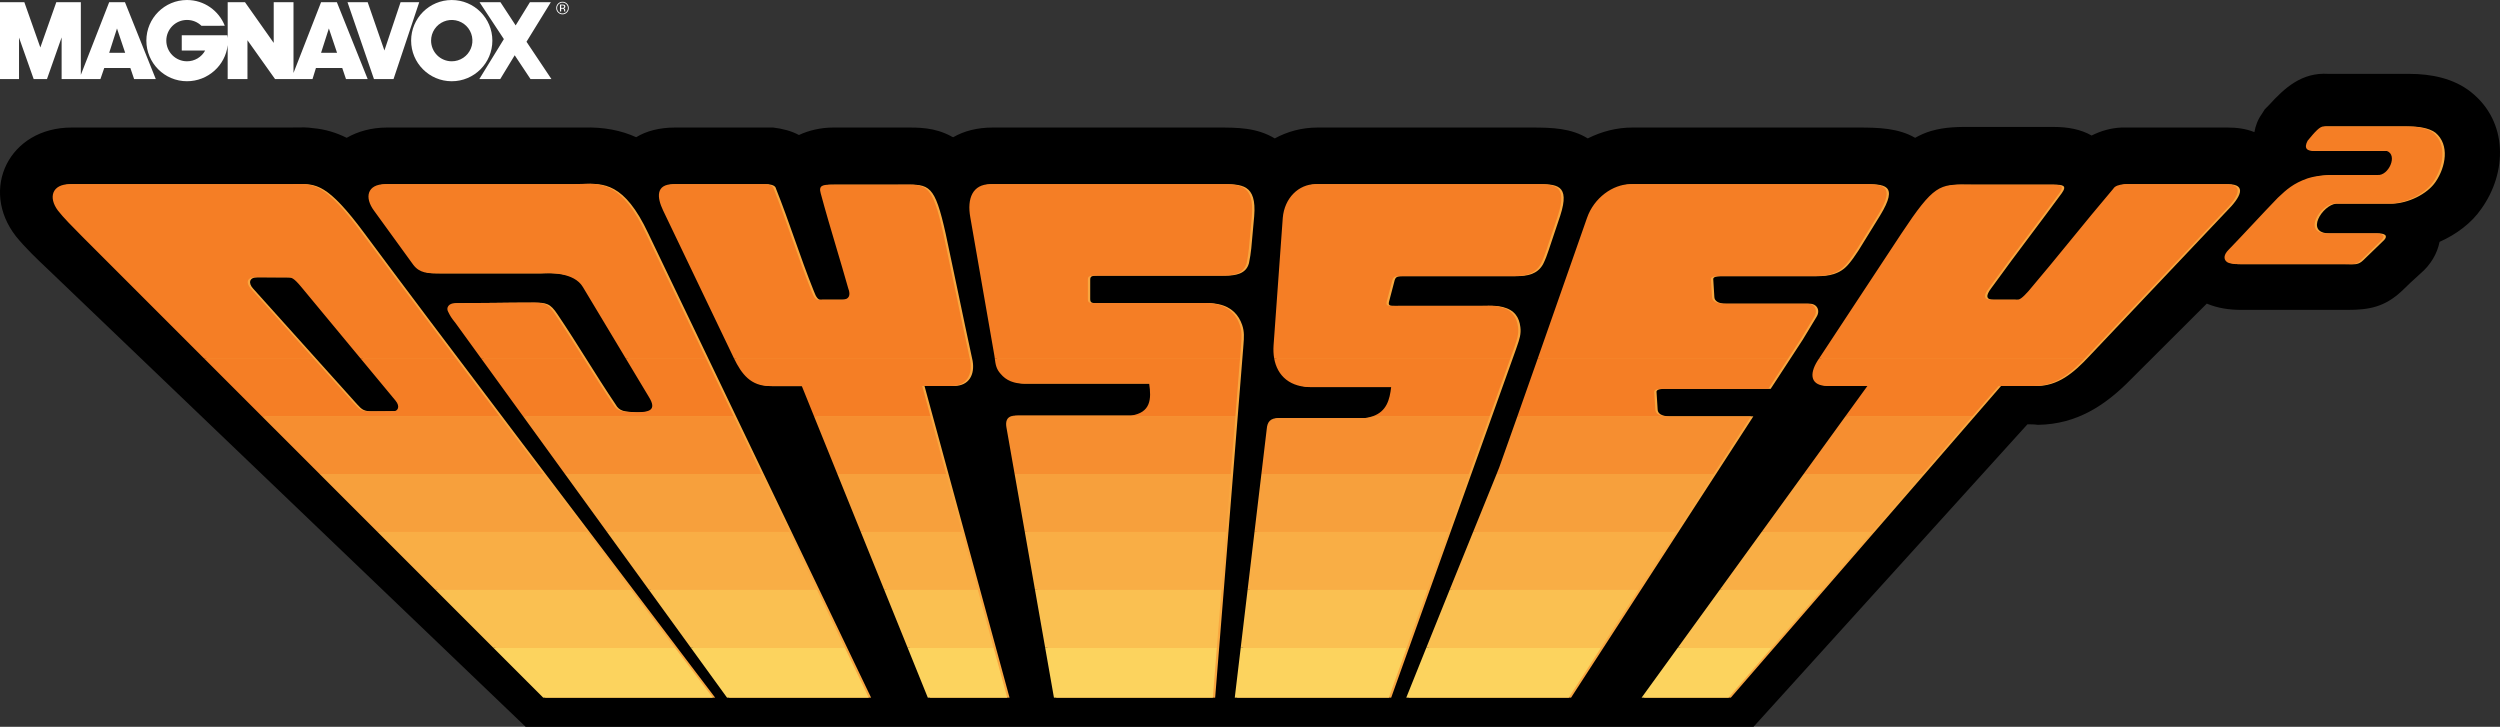 <?xml version="1.0" encoding="UTF-8" standalone="no"?>
<svg
   xmlns:dc="http://purl.org/dc/elements/1.1/"
   xmlns:cc="http://creativecommons.org/ns#"
   xmlns:rdf="http://www.w3.org/1999/02/22-rdf-syntax-ns#"
   xmlns:svg="http://www.w3.org/2000/svg"
   xmlns="http://www.w3.org/2000/svg"
   xmlns:sodipodi="http://sodipodi.sourceforge.net/DTD/sodipodi-0.dtd"
   xmlns:inkscape="http://www.inkscape.org/namespaces/inkscape"
   width="494.208"
   height="143.675"
   viewBox="0 0 494.208 143.675"
   version="1.1"
   id="svg263"
   sodipodi:docname="odyssey2.svg"
   style="fill:none"
   inkscape:version="0.92.5 (2060ec1f9f, 2020-04-08)">
  <rect x="0" y="0" width="494.208" height="143.675" fill="#333333" stroke="none"/>
  <defs
     id="defs267" />
  <sodipodi:namedview
     pagecolor="#ffffff"
     bordercolor="#666666"
     borderopacity="1"
     objecttolerance="10"
     gridtolerance="10"
     guidetolerance="10"
     inkscape:pageopacity="0"
     inkscape:pageshadow="2"
     inkscape:window-width="1366"
     inkscape:window-height="740"
     id="namedview265"
     showgrid="false"
     inkscape:pagecheckerboard="true"
     inkscape:zoom="0.95097433"
     inkscape:cx="266.1491"
     inkscape:cy="-81.602816"
     inkscape:window-x="0"
     inkscape:window-y="0"
     inkscape:window-maximized="1"
     inkscape:current-layer="svg263" />
  <path
     d="m 346.647,143.675 54.139,-59.794 c 0.673,0 1.344,0 2.036,0.099 h 0.118 c 7.591,-0.118 13.264,-3.846 18.245,-8.934 l 15.062,-15.027 c 2.155,0.907 4.428,1.242 6.918,1.242 h 20.854 c 4.309,0 7.373,-0.552 10.772,-3.727 1.126,-1.124 2.372,-2.268 3.618,-3.392 2.154,-1.814 3.399,-4.063 3.854,-6.33 3.281,-1.459 6.345,-3.727 8.262,-6.547 5.099,-7.119 5.337,-17.177 -2.036,-23.054 -3.399,-2.702 -7.807,-3.609 -12.235,-3.609 h -15.971 c -5.218,-0.335 -8.599,2.702 -11.781,6.212 l -0.79,0.789 -0.574,0.907 c -0.81,1.124 -1.265,2.367 -1.483,3.609 -1.699,-0.69 -3.498,-0.907 -5.317,-0.907 h -20.972 c -2.154,0.099 -4.072,0.67 -5.89,1.578 -2.155,-1.242 -4.744,-1.696 -7.472,-1.696 h -15.062 c -0.33,0 -0.656,-0.001 -0.98,-0.003 -2.777,-0.011 -5.342,-0.021 -8.192,0.791 -1.146,0.335 -2.155,0.789 -3.183,1.361 -3.3,-1.913 -7.156,-2.031 -11.227,-2.031 H 322.709 c -3.163,0 -6.108,0.789 -8.836,2.15 -3.281,-2.031 -7.037,-2.15 -11.109,-2.15 h -42.26 c -3.183,0 -6.009,0.789 -8.5,2.15 -3.617,-2.15 -7.255,-2.15 -11.445,-2.15 h -44.295 c -3.064,0 -5.673,0.67 -7.828,1.913 -0.237,-0.098 -0.335,-0.098 -0.454,-0.217 -3.295,-1.733 -6.201,-1.718 -9.673,-1.7 -0.36,0.002 -0.727,0.004 -1.1,0.004 h -12.472 c -2.491,0 -4.883,0.572 -6.8,1.479 -1.483,-0.809 -3.282,-1.262 -5.1,-1.479 h -19.371 c -3.064,0 -5.673,0.67 -7.708,1.913 -2.945,-1.341 -6.345,-2.031 -10.417,-1.913 H 76.48 c -3.064,0 -5.791,0.789 -7.946,2.031 -2.036,-1.006 -4.191,-1.696 -6.681,-1.913 -1.092,-0.177 -2.196,-0.156 -3.343,-0.133 -0.389,0.008 -0.783,0.015 -1.184,0.015 H 14.157 c -12.354,0 -18.244,12.207 -11.01,21.496 1.818,2.248 4.19,4.516 6.345,6.547 l 93.613,89.651 0.802,0.769 z"
     id="path225"
     inkscape:connector-curvature="0"
     style="fill:#000000;stroke-width:1.041" />
  <path
     d="m 476.135,24.994 c 1.7,0 3.954,0.217 5.317,1.242 2.846,2.367 2.036,6.784 0.021,9.722 -1.7,2.485 -5.437,4.181 -8.381,4.299 h -11.227 c -2.728,0.217 -6.346,5.877 -1.364,5.877 h 9.864 c 1.58,0.098 1.58,0.789 0.672,1.578 -0.623,0.621 -1.274,1.242 -1.927,1.864 -0.653,0.621 -1.305,1.242 -1.927,1.864 -0.864,0.846 -1.561,0.827 -2.572,0.799 -0.107,-0.003 -0.219,-0.006 -0.333,-0.008 l -0.089,-0.001 c -0.061,-7.29e-4 -0.124,-10e-4 -0.188,-10e-4 h -20.854 c -1.245,0 -2.035,-0.118 -2.49,-0.454 -0.691,-0.552 -0.573,-1.459 0.336,-2.367 1.641,-1.696 3.257,-3.422 4.872,-5.147 1.616,-1.726 3.232,-3.451 4.872,-5.147 l 0.167,-0.156 c 1.513,-1.417 2.882,-2.7 5.724,-3.69 1.818,-0.552 3.399,-0.671 5.218,-0.671 h 8.618 c 2.154,0.217 4.092,-3.964 1.818,-4.753 h -14.054 c -1.798,0.118 -2.372,-0.552 -1.58,-2.031 1.482,-1.795 2.391,-2.82 3.182,-2.82 z"
     id="path227"
     inkscape:connector-curvature="0"
     style="fill:#f8a740;stroke-width:1.041" />
  <path
     d="m 244.555,137.92 h 30.457 l 24.631,-68.751 c 0.077,-0.229 0.154,-0.449 0.229,-0.664 0.479,-1.374 0.868,-2.488 0.68,-3.853 -0.237,-1.933 -1.146,-3.392 -3.518,-3.964 -0.987,-0.266 -2.048,-0.247 -3.125,-0.227 l -0.005,2.08e-4 c -0.28,0.005 -0.561,0.01 -0.843,0.01 h -16.662 c -0.15,0 -0.292,10e-4 -0.424,0.003 -1.078,0.011 -1.589,0.016 -1.395,-0.792 l 1.126,-4.299 c 0.218,-0.671 0.574,-0.789 1.7,-0.789 h 22.316 c 2.134,0 4.191,-0.335 5.317,-2.367 0.454,-0.907 0.79,-1.795 1.126,-2.82 l 2.273,-6.784 c 2.023,-6.258 -0.763,-6.241 -4.858,-6.216 l -0.372,0.002 c -0.147,7.28e-4 -0.295,0.001 -0.444,0.001 h -42.26 c -3.281,0 -6.127,2.702 -6.463,6.666 l -1.819,25.203 c -0.336,4.851 2.274,8.46 7.827,8.243 h 15.418 c -0.336,2.938 -1.126,5.542 -5.099,6.113 h -17.118 c -1.699,0 -2.253,0.789 -2.372,2.15 z"
     id="path229"
     inkscape:connector-curvature="0"
     style="fill:#f8a740;stroke-width:1.041" />
  <path
     d="m 240.216,137.92 5.543,-69.086 c 0.008,-0.116 0.017,-0.231 0.025,-0.345 l 0.01,-0.128 0.017,-0.206 v -0.003 c 0.111,-1.392 0.208,-2.592 -0.27,-3.953 -0.672,-1.913 -2.036,-3.51 -4.645,-4.063 -1.175,-0.266 -2.265,-0.246 -3.346,-0.227 h -0.002 c -0.134,0.002 -0.27,0.005 -0.404,0.007 -0.146,0.002 -0.292,0.003 -0.438,0.003 h -19.154 c -0.165,0 -0.317,0.001 -0.459,0.003 -1.139,0.011 -1.576,0.015 -1.576,-0.792 v -3.846 c 0,-0.671 0.336,-0.789 1.483,-0.789 h 25.142 c 2.155,0 4.191,-0.335 4.764,-2.485 0.218,-1.026 0.336,-1.913 0.455,-2.938 l 0.573,-6.33 c 0.521,-6.377 -2.452,-6.359 -6.668,-6.334 -0.27,0.002 -0.543,0.003 -0.822,0.003 h -44.198 c -3.519,0 -4.645,2.82 -3.973,6.547 l 4.763,27.353 c 0.018,0.122 0.034,0.241 0.05,0.356 l 0.028,0.208 c 0.157,1.183 0.276,2.07 1.167,3.045 1.029,1.242 2.609,2.031 5.1,1.913 h 24.253 c 0.455,3.057 0.336,5.759 -3.617,6.33 h -22.791 c -1.581,0 -2.035,0.907 -1.818,2.268 l 9.402,53.487 z"
     id="path231"
     inkscape:connector-curvature="0"
     style="fill:#f8a740;stroke-width:1.041" />
  <path
     d="M 199.572,137.92 182.764,76.308 h 5.771 c 3.064,0 4.191,-2.268 3.737,-4.97 -1.011,-4.649 -1.985,-9.299 -2.961,-13.951 l -0.006,-0.03 c -0.777,-3.705 -1.554,-7.412 -2.35,-11.123 -2.188,-9.806 -3.233,-9.794 -8.271,-9.733 -0.423,0.005 -0.874,0.011 -1.356,0.011 h -12.473 c -1.7,0 -2.61,0.118 -2.155,1.696 0.978,3.642 2.028,7.173 3.09,10.743 l 0.002,0.008 c 0.783,2.633 1.572,5.287 2.344,8.023 0.574,1.479 0.119,2.268 -1.245,2.268 h -4.309 c -0.79,0.217 -1.245,-0.454 -1.699,-1.696 -1.386,-3.444 -2.592,-6.858 -3.799,-10.273 l -0.008,-0.024 c -1.167,-3.303 -2.335,-6.606 -3.665,-9.938 -0.119,-0.572 -0.673,-0.789 -1.581,-0.907 h -18.245 c -3.518,0 -3.281,2.603 -2.035,5.206 l 13.817,28.832 c 1.581,3.392 3.399,5.877 7.253,5.877 h 6.346 l 24.91,61.592 z"
     id="path233"
     inkscape:connector-curvature="0"
     style="fill:#f8a740;stroke-width:1.041" />
  <path
     d="M 172.207,137.92 128.149,46.135 c -4.736,-10.067 -8.861,-9.913 -12.99,-9.76 -0.505,0.019 -1.011,0.038 -1.518,0.038 H 76.599 c -3.518,0 -4.19,2.603 -2.154,5.305 l 7.709,10.63 c 1.284,1.708 2.972,1.703 5.046,1.697 0.129,-4.16e-4 0.259,-8.33e-4 0.39,-8.33e-4 h 19.49 c 0.084,0 0.21,-0.005 0.371,-0.011 l 0.003,-1.04e-4 c 1.577,-0.062 6.487,-0.254 8.244,2.733 l 13.026,21.693 c 1.7,2.721 0,3.057 -2.728,3.057 l -0.265,-0.013 c -2.194,-0.107 -3.283,-0.161 -4.044,-1.565 -1.986,-2.938 -3.854,-5.906 -5.722,-8.874 -1.869,-2.968 -3.737,-5.936 -5.723,-8.874 -1.483,-2.268 -2.273,-2.367 -4.763,-2.367 -2.565,0 -5.1,0.03 -7.62,0.06 h -0.022 c -2.483,0.029 -4.952,0.059 -7.421,0.059 -1.245,0 -1.818,0.907 -1.364,1.696 0.455,0.907 0.573,1.124 1.482,2.268 l 53.649,74.017 z"
     id="path235"
     inkscape:connector-curvature="0"
     style="fill:#f8a740;stroke-width:1.041" />
  <path
     d="m 141.378,137.92 c -0.807,-1.065 -1.625,-2.144 -2.456,-3.238 -0.793,-1.046 -1.877,-2.475 -3.201,-4.221 l -0.079,-0.104 C 122.112,112.528 83.888,62.154 72.053,46.135 64.726,36.256 62.481,36.307 58.615,36.395 h -0.004 c -0.272,0.006 -0.553,0.013 -0.844,0.016 -0.062,6.25e-4 -0.125,0.001 -0.189,0.002 -0.051,3.12e-4 -0.102,4.16e-4 -0.153,4.16e-4 H 14.276 c -3.518,0 -4.309,2.603 -2.372,5.206 1.011,1.326 3.038,3.367 4.743,5.082 0.196,0.197 0.388,0.391 0.574,0.578 L 107.841,137.92 Z M 57.248,54.832 c 0.85,0 1.265,0.079 2.846,1.992 l 18.541,22.364 c 1.047,1.262 0.356,2.09 -0.237,2.09 -1.364,0.02 -3.578,0.059 -4.922,0.04 -1.522,-0.02 -1.937,-0.355 -2.886,-1.4 L 50.013,57.021 c -0.929,-1.026 -0.811,-2.189 0.889,-2.209 z"
     id="path237"
     inkscape:connector-curvature="0"
     style="clip-rule:evenodd;fill:#f8a740;fill-rule:evenodd;stroke-width:1.041" />
  <path
     d="M 342.147,137.92 395.568,76.308 h 7.017 c 4.191,0 7.255,-2.485 10.416,-5.877 l 27.199,-28.714 c 2.728,-2.702 4.092,-5.305 0.236,-5.305 h -20.062 c -1.028,0.118 -1.819,0.335 -2.154,0.907 -2.886,3.392 -5.633,6.754 -8.381,10.117 -2.748,3.362 -5.495,6.725 -8.381,10.117 -1.126,1.242 -1.819,1.913 -2.609,1.696 h -4.764 c -1.483,0 -1.581,-0.789 -0.455,-2.268 2.672,-3.708 5.342,-7.266 8.013,-10.825 1.974,-2.63 3.948,-5.259 5.922,-7.95 1.126,-1.578 0.218,-1.696 -1.581,-1.696 h -15.062 c -0.536,0 -1.035,-0.005 -1.501,-0.011 -5.559,-0.061 -6.634,-0.072 -13.125,9.733 -2.921,4.398 -5.809,8.796 -8.7,13.197 l -0.045,0.068 c -2.59,3.944 -5.182,7.89 -7.8,11.84 -1.7,2.721 -1.364,4.97 2.036,4.97 h 7.827 l -44.636,61.612 z"
     id="path239"
     inkscape:connector-curvature="0"
     style="fill:#f8a740;stroke-width:1.041" />
  <path
     d="m 310.569,137.92 36.038,-55.617 h -16.544 c -1.581,0 -2.373,-0.572 -2.373,-1.361 l -0.218,-3.392 c -0.105,-0.699 1.14,-0.686 2.29,-0.674 h 0.005 l 0.134,10e-4 0.104,9.37e-4 c 0.066,4.17e-4 0.13,7.29e-4 0.194,7.29e-4 h 19.826 l 6.345,-9.722 2.728,-4.516 c 0.791,-1.242 0.119,-2.603 -1.363,-2.603 h -16.564 c -1.483,0 -2.274,-0.572 -2.274,-1.361 l -0.218,-3.51 c 0,-0.596 1.249,-0.584 2.332,-0.574 l 0.133,10e-4 c 0.089,7.29e-4 0.177,0.001 0.262,0.001 h 17.79 c 2.274,0 4.527,-0.335 6.227,-2.367 0.685,-0.787 1.208,-1.573 1.772,-2.424 l 0.166,-0.248 0.098,-0.148 4.191,-6.784 c 3.823,-6.258 0.868,-6.241 -3.449,-6.215 -0.281,0.002 -0.568,0.003 -0.859,0.003 h -44.534 c -3.519,0 -7.255,2.721 -8.618,6.666 -13.362,38.219 -17.335,49.283 -17.335,49.283 -0.967,2.422 -2.163,5.365 -3.809,9.413 l -0.005,0.015 c -2.97,7.306 -7.402,18.208 -14.584,36.132 z"
     id="path241"
     inkscape:connector-curvature="0"
     style="fill:#f8a740;stroke-width:1.041" />
  <path
     d="M 90.087,70.796 C 82.273,60.436 75.496,51.412 71.592,46.128 64.265,36.249 62.021,36.3 58.154,36.388 h -1.04e-4 -0.004 -0.003 l -4.16e-4,1.04e-4 h -2.09e-4 c -0.271,0.006 -0.551,0.012 -0.84,0.016 -0.062,7.28e-4 -0.125,0.001 -0.189,0.002 -0.051,3.13e-4 -0.102,4.17e-4 -0.153,4.17e-4 H 13.815 c -3.518,0 -4.309,2.603 -2.372,5.206 1.01,1.326 3.038,3.367 4.743,5.082 0.196,0.197 0.388,0.391 0.574,0.578 L 40.279,70.796 H 61.939 L 49.552,57.014 c -0.929,-1.026 -0.81,-2.189 0.889,-2.209 l 6.345,0.02 c 0.85,0 1.265,0.079 2.846,1.992 l 11.59,13.98 z m 101.607,0 h -46.622 c -0.055,-0.116 -0.111,-0.234 -0.167,-0.352 L 131.088,41.612 c -1.245,-2.603 -1.483,-5.206 2.036,-5.206 h 18.244 c 0.91,0.118 1.463,0.335 1.581,0.907 1.33,3.331 2.497,6.633 3.664,9.934 l 0.001,0.003 0.008,0.023 c 1.208,3.414 2.414,6.828 3.799,10.273 0.454,1.242 0.909,1.913 1.699,1.696 h 4.309 c 1.364,0 1.819,-0.789 1.245,-2.268 -0.771,-2.736 -1.561,-5.39 -2.344,-8.023 l -0.002,-0.009 c -1.062,-3.57 -2.111,-7.101 -3.09,-10.743 -0.454,-1.578 0.455,-1.696 2.155,-1.696 h 12.473 c 0.482,0 0.933,-0.005 1.356,-0.011 5.038,-0.061 6.082,-0.073 8.271,9.733 0.796,3.711 1.573,7.418 2.35,11.123 l 0.006,0.03 c 0.938,4.474 1.875,8.945 2.844,13.416 z m 53.446,0 h -48.497 l -0.018,-0.134 c -0.017,-0.116 -0.032,-0.235 -0.051,-0.356 l -4.763,-27.353 c -0.673,-3.727 0.455,-6.547 3.973,-6.547 h 44.198 c 0.279,0 0.554,-0.002 0.822,-0.003 h 10e-4 c 4.215,-0.025 7.188,-0.043 6.667,6.334 l -0.573,6.33 c -0.119,1.026 -0.237,1.913 -0.455,2.938 -0.573,2.149 -2.609,2.485 -4.763,2.485 h -25.143 c -1.146,0 -1.483,0.118 -1.483,0.789 v 3.846 c 0,0.807 0.437,0.802 1.576,0.792 v 0 c 0.143,-10e-4 0.296,-0.003 0.46,-0.003 h 19.153 c 0.146,0 0.292,-0.001 0.437,-0.003 l 0.129,-0.002 0.209,-0.004 0.065,-10e-4 h 0.001 0.002 c 1.081,-0.019 2.171,-0.039 3.347,0.227 2.609,0.552 3.973,2.149 4.644,4.062 0.478,1.361 0.381,2.56 0.27,3.953 v 0.003 l -0.017,0.206 -0.01,0.128 c -0.008,0.113 -0.017,0.228 -0.025,0.345 z m 53.456,0 h -46.723 c -0.135,-0.788 -0.173,-1.634 -0.111,-2.522 l 1.819,-25.203 c 0.336,-3.964 3.183,-6.666 6.463,-6.666 h 42.261 c 0.149,0 0.296,-5.21e-4 0.442,-0.001 l 0.373,-0.002 c 4.094,-0.025 6.88,-0.043 4.857,6.215 l -2.273,6.784 c -0.336,1.026 -0.672,1.913 -1.126,2.82 -1.126,2.031 -3.183,2.366 -5.317,2.366 h -22.316 c -1.126,0 -1.483,0.118 -1.7,0.789 l -1.126,4.299 c -0.194,0.808 0.318,0.802 1.395,0.792 0.132,-10e-4 0.274,-0.003 0.424,-0.003 h 16.663 c 0.281,0 0.562,-0.005 0.842,-0.01 l 0.006,-1.04e-4 v 0 c 1.077,-0.019 2.137,-0.039 3.124,0.227 2.372,0.572 3.281,2.031 3.518,3.964 0.188,1.365 -0.2,2.479 -0.68,3.853 -0.075,0.214 -0.152,0.435 -0.229,0.664 z m 54.935,0 H 304.013 c 2.476,-7.044 5.665,-16.136 9.716,-27.725 1.364,-3.944 5.1,-6.666 8.618,-6.666 h 44.534 c 0.28,0 0.556,-0.002 0.828,-0.003 l 0.031,-1.04e-4 c 4.318,-0.026 7.273,-0.043 3.45,6.215 l -4.191,6.784 -0.099,0.148 -0.165,0.248 -0.002,0.003 -0.001,9.37e-4 v 6.25e-4 c -0.564,0.849 -1.085,1.635 -1.77,2.42 -1.7,2.031 -3.953,2.366 -6.226,2.366 h -17.79 c -0.086,0 -0.174,-5.21e-4 -0.263,-0.001 l -0.133,-10e-4 c -1.083,-0.01 -2.331,-0.021 -2.331,0.574 l 0.217,3.51 c 0,0.789 0.791,1.361 2.274,1.361 h 16.564 c 1.483,0 2.154,1.361 1.364,2.603 l -2.728,4.516 z m 58.66,0 h -52.545 c 2.498,-3.772 4.971,-7.54 7.445,-11.305 l 0.045,-0.068 0.007,-0.011 10e-4,-3.12e-4 v -2.08e-4 c 2.887,-4.397 5.773,-8.791 8.691,-13.185 6.491,-9.805 7.567,-9.794 13.125,-9.733 0.466,0.005 0.965,0.011 1.502,0.011 h 15.062 c 1.798,0 2.708,0.118 1.58,1.696 -1.974,2.69 -3.948,5.32 -5.922,7.95 -2.67,3.558 -5.342,7.116 -8.012,10.825 -1.128,1.479 -1.029,2.268 0.454,2.268 h 4.764 c 0.79,0.217 1.483,-0.454 2.609,-1.696 2.886,-3.392 5.633,-6.754 8.381,-10.117 2.748,-3.362 5.495,-6.725 8.381,-10.117 0.335,-0.572 1.126,-0.789 2.154,-0.907 h 20.063 c 3.854,0 2.49,2.603 -0.237,5.305 l -27.198,28.714 c -0.118,0.125 -0.234,0.249 -0.351,0.372 z m 63.484,-45.809 h -16.308 c -0.79,0 -1.699,1.026 -3.182,2.82 -0.791,1.479 -0.218,2.15 1.581,2.031 h 14.053 c 2.274,0.789 0.336,4.97 -1.818,4.753 h -8.618 c -1.819,0 -3.4,0.118 -5.218,0.67 -2.841,0.989 -4.211,2.272 -5.724,3.69 l -0.167,0.156 c -1.641,1.696 -3.257,3.422 -4.872,5.147 -1.616,1.726 -3.232,3.451 -4.872,5.147 -0.909,0.907 -1.028,1.814 -0.336,2.366 0.455,0.335 1.245,0.454 2.491,0.454 h 20.853 c 0.065,0 0.127,4.16e-4 0.188,10e-4 l 0.089,10e-4 c 0.115,0.002 0.226,0.005 0.333,0.008 1.011,0.027 1.707,0.046 2.572,-0.799 0.621,-0.619 1.27,-1.237 1.92,-1.856 l 0.002,-0.002 0.002,-0.002 0.001,-0.002 0.002,-0.002 0.002,-0.002 0.001,-3.12e-4 v -2.08e-4 -3.13e-4 -2.08e-4 l 10e-4,-3.12e-4 v -2.08e-4 -3.13e-4 l 10e-4,-2.08e-4 c 0.651,-0.62 1.301,-1.24 1.922,-1.859 0.91,-0.789 0.91,-1.479 -0.672,-1.578 h -9.864 c -4.981,0 -1.364,-5.66 1.364,-5.877 h 11.227 c 2.945,-0.118 6.681,-1.814 8.381,-4.299 2.016,-2.938 2.827,-7.356 -0.02,-9.722 -1.364,-1.024 -3.618,-1.241 -5.317,-1.241 z M 139.53,70.796 h -15.865 l -8.429,-14.039 c -1.757,-2.987 -6.667,-2.795 -8.245,-2.733 l -0.003,2.09e-4 c -0.16,0.006 -0.286,0.011 -0.371,0.011 H 87.128 c -0.131,0 -0.261,4.16e-4 -0.39,7.28e-4 -2.074,0.006 -3.761,0.012 -5.046,-1.697 l -7.709,-10.63 c -2.036,-2.702 -1.364,-5.305 2.154,-5.305 h 37.042 c 0.507,0 1.013,-0.019 1.519,-0.038 4.128,-0.153 8.253,-0.307 12.99,9.76 z m -24.19,0 H 95.074 L 90.073,63.896 c -0.909,-1.144 -1.028,-1.361 -1.483,-2.268 -0.455,-0.789 0.119,-1.696 1.364,-1.696 2.466,0 4.932,-0.029 7.413,-0.059 h 3.12e-4 3.13e-4 2.08e-4 3.12e-4 3.13e-4 l 0.006,-1.05e-4 h 0.022 c 2.52,-0.03 5.055,-0.06 7.62,-0.06 2.49,0 3.282,0.099 4.764,2.367 1.928,2.853 3.745,5.734 5.559,8.615 z"
     id="path243"
     inkscape:connector-curvature="0"
     style="clip-rule:evenodd;fill:#f57e25;fill-rule:evenodd;stroke-width:1.041" />
  <path
     d="m 244.221,82.248 0.918,-11.452 h -48.497 l 0.009,0.074 v 1.04e-4 c 0.158,1.183 0.276,2.07 1.168,3.045 1.028,1.242 2.609,2.031 5.099,1.913 h 24.253 c 0.455,3.057 0.336,5.759 -3.617,6.33 h -22.791 c -0.293,0 -0.547,0.031 -0.765,0.09 z m -60.296,0 -1.622,-5.948 h 5.772 c 3.063,0 4.191,-2.268 3.736,-4.97 -0.038,-0.178 -0.077,-0.357 -0.117,-0.535 h -46.622 c 1.544,3.21 3.368,5.524 7.088,5.524 h 6.345 l 2.398,5.928 z m -38.898,0 -5.497,-11.452 h -15.865 l 4.597,7.654 c 1.7,2.721 0,3.057 -2.728,3.057 l -0.265,-0.013 c -2.193,-0.107 -3.283,-0.161 -4.044,-1.565 -1.986,-2.938 -3.854,-5.906 -5.722,-8.874 -0.054,-0.086 -0.109,-0.173 -0.163,-0.259 H 95.074 l 8.301,11.452 z m -46.292,0 C 95.775,78.334 92.865,74.48 90.087,70.796 H 71.223 l 6.951,8.384 c 1.048,1.262 0.356,2.09 -0.237,2.09 l -0.571,0.008 c -1.354,0.021 -3.181,0.048 -4.351,0.031 -1.522,-0.02 -1.937,-0.355 -2.886,-1.4 L 61.939,70.796 H 40.279 L 51.729,82.248 Z M 251.873,70.796 c 0.606,3.522 3.179,5.899 7.717,5.722 h 15.418 c -0.286,2.503 -0.903,4.762 -3.534,5.731 h 23.019 l 4.103,-11.452 z m 52.14,0 c -1.644,4.676 -2.974,8.45 -4.034,11.452 h 28.887 c -1.091,-0.153 -1.637,-0.658 -1.637,-1.313 l -0.217,-3.392 c -0.105,-0.699 1.139,-0.686 2.29,-0.674 h 0.005 l 0.134,0.001 0.103,9.37e-4 c 0.066,5.2e-4 0.13,8.33e-4 0.195,8.33e-4 h 19.825 l 3.966,-6.076 z m 55.632,0 c -0.119,0.178 -0.236,0.357 -0.355,0.535 -1.7,2.721 -1.364,4.97 2.036,4.97 h 7.827 l -4.309,5.948 h 25.106 l 5.157,-5.948 h 7.017 c 4.035,0 7.027,-2.305 10.067,-5.505 z"
     id="path245"
     inkscape:connector-curvature="0"
     style="clip-rule:evenodd;fill:#f57e25;fill-rule:evenodd;stroke-width:1.041" />
  <path
     d="m 249.356,93.701 h 41.034 l 4.103,-11.452 h -23.019 c -0.458,0.169 -0.978,0.298 -1.567,0.383 h -17.117 c -1.7,0 -2.254,0.789 -2.373,2.15 z m -6.054,0 0.919,-11.452 h -44.223 c -0.961,0.261 -1.23,1.069 -1.053,2.177 l 1.63,9.275 z m -56.253,0 -3.124,-11.452 h -23.023 l 4.632,11.452 z m -36.526,0 -5.497,-11.452 h -41.651 l 8.301,11.452 z m -43.126,0 c -2.884,-3.809 -5.796,-7.659 -8.663,-11.452 H 51.729 l 11.45,11.452 z m 192.581,-11.452 c -2.609,7.389 -3.585,10.105 -3.585,10.105 -0.172,0.431 -0.352,0.879 -0.539,1.347 h 42.901 l 7.39,-11.405 H 329.601 c -0.269,0 -0.513,-0.016 -0.736,-0.048 z m 64.866,0 -8.297,11.452 h 23.472 l 9.93,-11.452 z"
     id="path247"
     inkscape:connector-curvature="0"
     style="clip-rule:evenodd;fill:#f68e30;fill-rule:evenodd;stroke-width:1.041" />
  <path
     d="m 247.992,105.153 h 38.294 l 4.103,-11.452 h -41.034 z m -5.609,0 0.918,-11.452 h -42.725 l 2.014,11.452 z m -52.21,0 -3.124,-11.452 h -21.516 l 4.631,11.452 z m -34.153,0 -5.497,-11.452 H 111.677 l 8.301,11.452 z m -39.95,0 c -2.807,-3.705 -5.725,-7.557 -8.674,-11.452 H 63.178 L 74.628,105.153 Z M 295.855,93.701 c -0.868,2.158 -1.917,4.739 -3.269,8.066 l -0.006,0.015 c -0.426,1.047 -0.881,2.167 -1.37,3.372 h 40.126 l 7.421,-11.452 z m 60.693,0 -8.297,11.452 h 21.84 l 9.929,-11.452 z"
     id="path249"
     inkscape:connector-curvature="0"
     style="clip-rule:evenodd;fill:#f7a03c;fill-rule:evenodd;stroke-width:1.041" />
  <path
     d="m 246.629,116.605 h 35.555 l 4.102,-11.452 H 247.992 Z m -5.165,0 0.919,-11.452 h -39.794 l 2.012,11.452 z m -48.166,0 -3.124,-11.452 h -20.009 l 4.632,11.452 z m -31.78,0 -5.497,-11.452 h -36.044 l 8.301,11.452 z m -36.765,0 c -2.693,-3.551 -5.622,-7.414 -8.682,-11.452 H 74.628 l 11.45,11.452 z m 166.456,-11.452 c -1.29,3.173 -2.814,6.93 -4.641,11.452 h 37.346 l 7.421,-11.452 z m 57.042,0 -8.297,11.452 h 20.206 l 9.93,-11.452 z"
     id="path251"
     inkscape:connector-curvature="0"
     style="clip-rule:evenodd;fill:#f9ae45;fill-rule:evenodd;stroke-width:1.041" />
  <path
     d="m 245.267,128.058 h 32.815 l 4.103,-11.452 h -35.555 z m -4.72,0 0.918,-11.452 H 204.604 l 2.012,11.452 z m -44.124,0 -3.124,-11.452 h -18.502 l 4.632,11.452 z m -29.406,0 -5.498,-11.452 h -33.24 l 8.301,11.452 z m -33.576,0 c -2.408,-3.174 -5.369,-7.076 -8.687,-11.452 H 86.078 l 11.45,11.452 z m 153.128,-11.452 c -1.362,3.367 -2.89,7.159 -4.616,11.452 h 34.541 l 7.421,-11.452 z m 53.386,0 -8.297,11.452 h 18.573 l 9.93,-11.452 z"
     id="path253"
     inkscape:connector-curvature="0"
     style="clip-rule:evenodd;fill:#fac051;fill-rule:evenodd;stroke-width:1.041" />
  <path
     d="m 274.551,137.913 h -30.458 l 1.173,-9.855 h 32.815 z m 7.4,-9.855 c -1.218,3.028 -2.533,6.303 -3.956,9.855 h 32.112 l 6.385,-9.855 z m 49.706,0 -7.14,9.855 h 17.168 l 8.544,-9.855 z m -234.13,0 9.853,9.855 h 33.537 c -0.806,-1.064 -1.625,-2.144 -2.455,-3.238 -0.794,-1.046 -1.878,-2.475 -3.202,-4.221 l -0.078,-0.103 c -0.542,-0.714 -1.123,-1.479 -1.741,-2.294 z m 39.052,0 7.143,9.855 H 171.746 l -4.73,-9.855 z m 42.849,0 3.985,9.855 h 15.697 l -2.688,-9.855 z m 27.188,0 1.732,9.855 h 31.407 l 0.79,-9.855 z"
     id="path255"
     inkscape:connector-curvature="0"
     style="clip-rule:evenodd;fill:#fcd35e;fill-rule:evenodd;stroke-width:1.041" />
  <path
     d="m 89.302,0.002 c -4.435,0 -8.029,3.595 -8.029,8.029 0,4.435 3.594,8.029 8.029,8.029 4.435,0 8.03,-3.595 8.03,-8.029 0,-4.434 -3.595,-8.029 -8.03,-8.029 z m 0,12.115 c -0.536,0 -1.068,-0.106 -1.563,-0.311 -0.496,-0.205 -0.946,-0.506 -1.325,-0.886 -0.379,-0.379 -0.68,-0.83 -0.885,-1.326 -0.205,-0.496 -0.311,-1.027 -0.311,-1.563 0,-0.808 0.24,-1.598 0.689,-2.27 0.449,-0.672 1.087,-1.196 1.834,-1.505 0.747,-0.309 1.568,-0.39 2.361,-0.232 0.793,0.158 1.521,0.547 2.092,1.118 0.571,0.571 0.96,1.299 1.118,2.092 0.158,0.793 0.077,1.614 -0.233,2.361 -0.309,0.747 -0.833,1.385 -1.505,1.833 -0.672,0.449 -1.462,0.688 -2.27,0.688 z M 24.704,0.436 H 21.583 L 15.981,14.799 V 0.436 H 11.13 L 7.972,9.385 4.813,0.436 H 1.2083146e-6 V 15.626 H 3.76 V 7.43 l 2.896,8.197 h 2.632 l 2.895,-8.234 v 8.234 h 7.671 l 0.752,-2.181 h 5.165 l 0.738,2.181 h 4.286 z m -3.12,10.002 1.542,-4.813 1.617,4.813 z M 79.188,0.436 75.992,9.986 72.683,0.436 h -3.986 l 5.227,15.191 h 3.872 L 82.873,0.436 Z"
     id="path257"
     inkscape:connector-curvature="0"
     style="clip-rule:evenodd;fill:#ffffff;fill-rule:evenodd;stroke-width:1.041" />
  <path
     d="m 104.08,8.255 4.813,-7.821 h -4.135 l -2.822,4.587 -3.007,-4.587 h -4.136 l 4.812,7.294 -4.85,7.897 h 4.137 l 2.857,-4.7 3.121,4.7 h 4.135 z M 66.592,0.435 h -3.121 L 58.019,14.422 V 0.435 h -3.91 v 8.047 l -5.678,-8.047 h -3.421 v 7.075 c -0.028,-0.181 -0.063,-0.361 -0.086,-0.537 h -8.995 v 3.012 h 4.627 c -0.351,0.646 -0.87,1.185 -1.503,1.56 -0.632,0.375 -1.355,0.572 -2.09,0.57 -1.084,0 -2.123,-0.431 -2.889,-1.197 C 33.307,10.152 32.876,9.113 32.876,8.029 c 0,-1.084 0.431,-2.123 1.197,-2.889 0.766,-0.766 1.805,-1.197 2.889,-1.197 1.114,0 2.123,0.431 2.86,1.154 l 4.615,-0.005 C 43.265,2.111 40.359,0 36.962,0 c -4.434,0 -8.029,3.595 -8.029,8.029 0,4.435 3.595,8.029 8.029,8.029 4.137,0 7.6,-3.12 8.046,-7.139 v 6.705 h 3.911 V 7.955 l 5.452,7.671 h 7.408 l 0.676,-2.181 h 5.204 l 0.737,2.181 h 4.287 z m -3.122,10.002 1.541,-4.813 1.617,4.813 z M 112.076,0.712 c -0.115,-0.117 -0.251,-0.21 -0.403,-0.272 -0.151,-0.062 -0.313,-0.093 -0.478,-0.09 -0.34,0 -0.634,0.121 -0.876,0.362 -0.242,0.243 -0.363,0.535 -0.363,0.876 0,0.346 0.121,0.639 0.362,0.882 0.24,0.244 0.534,0.365 0.878,0.365 0.344,0 0.638,-0.122 0.881,-0.365 0.242,-0.244 0.363,-0.538 0.363,-0.882 0,-0.343 -0.122,-0.635 -0.364,-0.876 z m -0.124,1.638 c -0.208,0.21 -0.459,0.314 -0.757,0.314 -0.297,0 -0.549,-0.105 -0.757,-0.314 -0.1,-0.1 -0.179,-0.218 -0.232,-0.349 -0.053,-0.131 -0.079,-0.271 -0.077,-0.413 0,-0.296 0.104,-0.548 0.311,-0.756 0.098,-0.101 0.216,-0.182 0.346,-0.236 0.129,-0.054 0.269,-0.081 0.409,-0.079 0.296,0 0.548,0.105 0.757,0.315 0.207,0.209 0.312,0.461 0.312,0.756 0,0.298 -0.105,0.552 -0.312,0.762 z"
     id="path259"
     inkscape:connector-curvature="0"
     style="clip-rule:evenodd;fill:#ffffff;fill-rule:evenodd;stroke-width:1.041" />
  <path
     d="m 111.749,2.25 c -0.006,-0.011 -0.01,-0.035 -0.013,-0.071 -0.002,-0.036 -0.003,-0.07 -0.003,-0.102 v -0.1 c 0,-0.069 -0.025,-0.139 -0.074,-0.212 -0.05,-0.072 -0.128,-0.117 -0.236,-0.134 0.07,-0.008 0.137,-0.03 0.198,-0.066 0.089,-0.058 0.134,-0.147 0.134,-0.269 0,-0.172 -0.071,-0.287 -0.211,-0.346 -0.079,-0.033 -0.203,-0.049 -0.373,-0.049 h -0.478 v 1.364 h 0.24 V 1.728 h 0.189 c 0.128,0 0.217,0.014 0.267,0.044 0.086,0.05 0.13,0.155 0.13,0.313 V 2.194 l 0.004,0.044 0.004,0.015 0.003,0.013 h 0.224 z m -0.369,-0.719 c -0.051,0.02 -0.127,0.03 -0.229,0.03 h -0.217 V 1.067 h 0.205 c 0.133,0 0.23,0.017 0.29,0.051 0.06,0.034 0.091,0.1 0.091,0.2 0,0.105 -0.047,0.176 -0.141,0.213 z"
     id="path261"
     inkscape:connector-curvature="0"
     style="clip-rule:evenodd;fill:#ffffff;fill-rule:evenodd;stroke-width:1.041" />
</svg>
